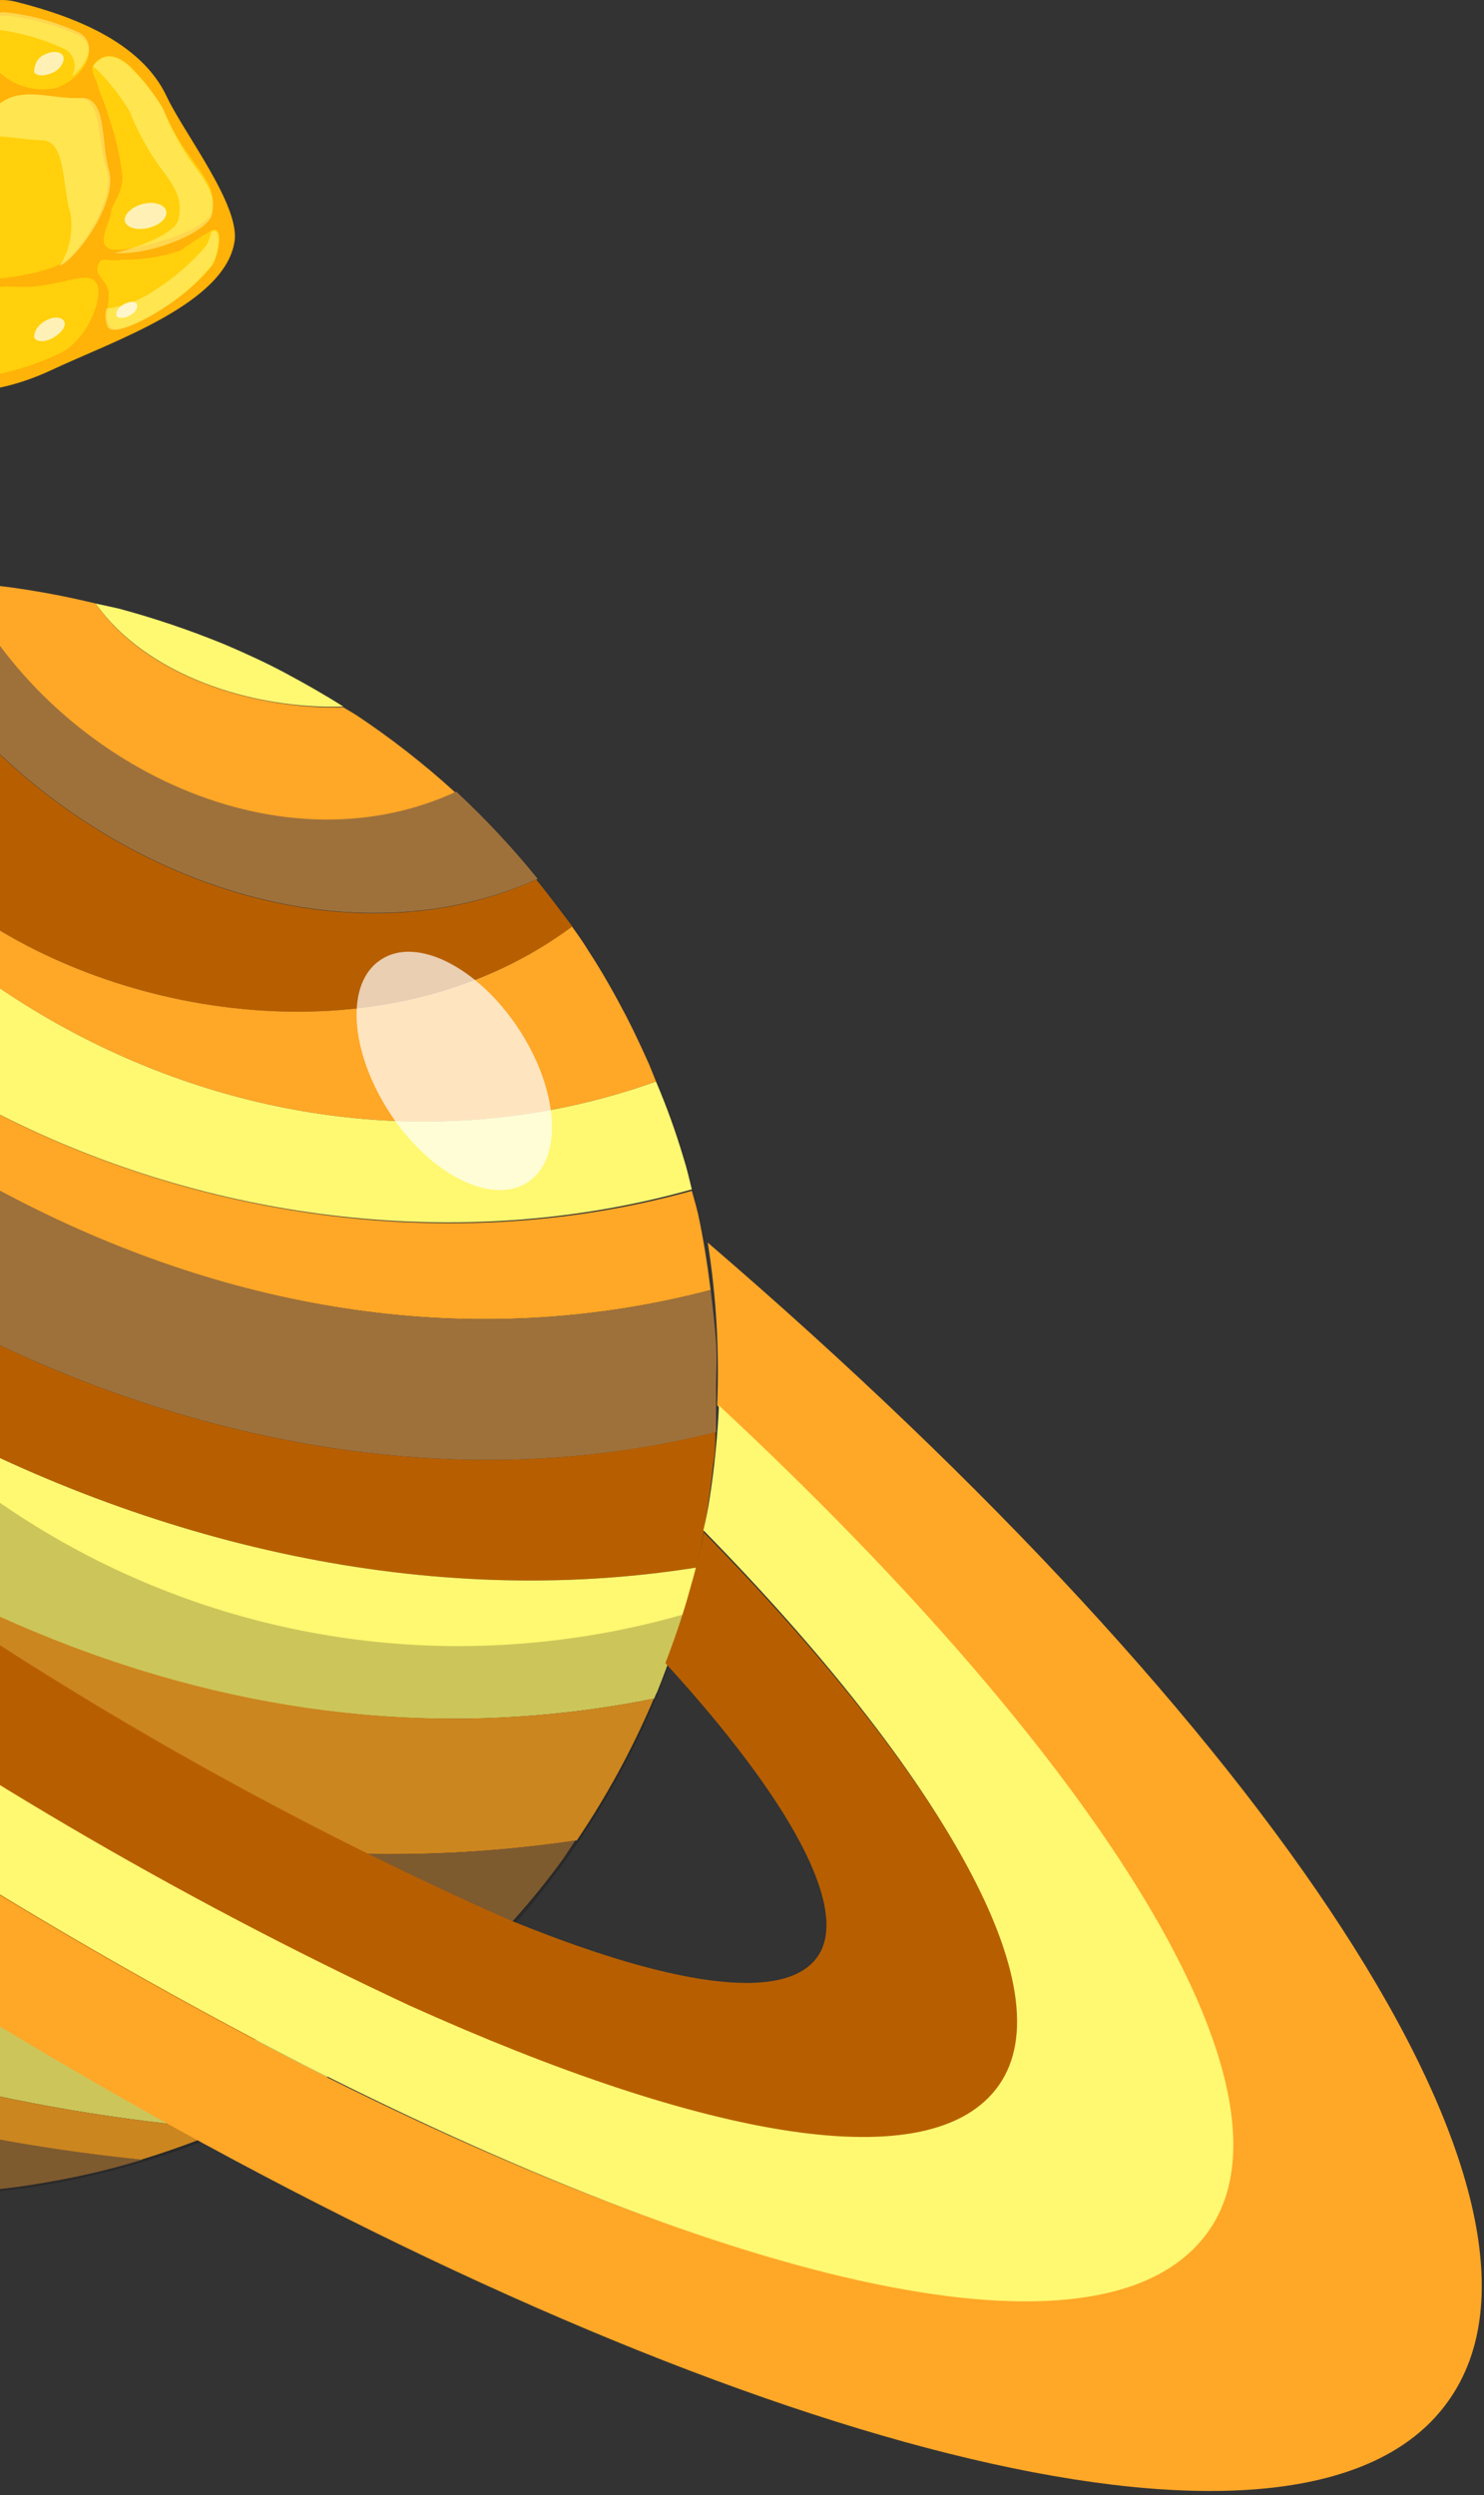 <svg width="326" height="548" viewBox="0 0 326 548" fill="none" xmlns="http://www.w3.org/2000/svg">
<rect x="0" y="0" width="326" height="548" fill="#333333" stroke="none"/>
<path d="M21 132.539L26.087 133.651C34.063 135.799 41.894 138.454 49.532 141.599C53.983 143.506 58.513 145.573 62.805 147.877C67.097 150.182 71.309 152.567 75.442 155.189C55.175 155.825 32.048 148.195 21 132.539Z" fill="#FFF871"/>
<path d="M-8.882 127.929C-5.147 127.929 -1.491 128.565 2.086 128.962C8.449 129.825 14.762 131.018 21.001 132.538C32.048 148.434 55.494 155.825 75.442 155.348L78.224 157.017C85.908 162.12 93.188 167.806 100 174.025C60.262 192.384 10.51 167.269 -8.882 127.929Z" fill="#FFA727"/>
<path d="M-27.242 127.77H-19.294C-15.717 127.77 -12.141 127.77 -8.644 127.77C10.748 167.11 60.5 192.225 100.238 173.866C106.645 179.819 112.62 186.22 118.12 193.02C65.984 216.544 -2.922 181.893 -27.242 127.77Z" fill="#9E713B"/>
<path d="M-4.511 201.523C-26.287 183.323 -48.143 158.924 -57.998 131.902C-54.184 131.028 -50.051 130.233 -46.395 129.597L-38.447 128.564C-34.791 128.564 -31.056 127.928 -27.321 127.77C-3.001 181.893 65.905 216.544 117.803 193.178C120.505 196.516 123.128 200.013 125.751 203.51C86.966 232.122 30.618 224.969 -4.511 201.523Z" fill="#B75F00"/>
<path d="M-65.152 133.571C-62.767 133.015 -60.383 132.379 -57.999 131.902C-48.064 158.924 -26.208 183.323 -4.511 201.524C30.617 224.969 87.125 232.122 125.671 203.51C126.942 205.259 128.214 207.087 129.327 208.915C132.347 213.524 135.049 218.372 137.672 223.379C139.42 226.797 141.089 230.373 142.679 233.95L144.109 237.526C60.659 267.409 -35.11 218.214 -65.152 133.571Z" fill="#FFA727"/>
<path d="M-91.856 143.029C-83.684 139.393 -75.265 136.339 -66.662 133.89L-65.152 133.492C-35.11 218.214 60.659 267.41 144.109 237.527C146.442 242.996 148.458 248.595 150.149 254.296C150.865 256.521 151.421 258.906 151.977 261.21C55.175 288.471 -60.86 236.652 -91.856 143.029Z" fill="#FFF871"/>
<path d="M-113.712 154.871C-107.222 150.697 -100.45 146.979 -93.445 143.745L-91.856 143.029C-60.86 236.652 55.175 288.471 151.977 261.528C152.454 263.197 152.931 264.866 153.329 266.535C154.521 272.019 155.395 277.662 156.11 283.305C50.963 310.883 -54.979 245.792 -113.712 154.871Z" fill="#FFA727"/>
<path d="M-134.376 170.051C-130.879 167.11 -127.382 164.249 -123.646 161.547C-119.911 158.845 -117.129 157.017 -113.712 154.871C-54.979 245.792 50.963 310.883 156.11 283.305C156.587 287.12 157.064 291.252 157.302 294.829C157.541 298.405 157.302 301.425 157.302 304.684C157.302 306.591 157.302 308.419 157.302 310.247C157.302 312.075 157.302 313.108 157.302 314.539C47.228 342.117 -78.424 272.734 -134.376 170.051Z" fill="#9E713B"/>
<path d="M-148.443 183.483C-147.886 182.926 -147.489 182.37 -147.012 181.814C-142.959 177.681 -139.064 173.866 -134.375 170.051C-78.424 272.735 47.228 342.117 157.143 314.539C157.143 316.923 157.143 319.228 156.667 321.612C156.19 326.222 155.554 330.752 154.759 335.282C154.282 338.302 153.646 341.323 152.931 344.263C35.465 362.94 -91.856 287.279 -148.443 183.483Z" fill="#B75F00"/>
<path d="M-163.623 202.08C-158.982 195.55 -153.911 189.337 -148.443 183.482C-91.856 287.278 35.465 362.94 152.931 344.263C152.375 346.647 151.818 348.952 151.182 351.257C149.323 358.172 147.04 364.967 144.347 371.603C144.103 372.064 143.89 372.542 143.712 373.033C50.804 391.71 -35.348 349.19 -99.963 284.258C-123.629 258.851 -144.936 231.345 -163.623 202.08Z" fill="#FFF871"/>
<path d="M-186.75 246.984C-184.223 239.53 -181.196 232.254 -177.69 225.208C-174.346 218.576 -170.603 212.154 -166.483 205.974L-163.622 202.08C-144.961 231.342 -123.68 258.848 -100.041 284.258C-35.427 348.793 50.964 391.71 143.633 373.033C141.646 377.723 139.421 382.412 137.036 386.942C133.913 392.876 130.463 398.634 126.704 404.188C-1.729 423.183 -115.062 350.303 -186.75 246.984Z" fill="#FFA727"/>
<path d="M-196.605 303.174C-196.523 291.715 -195.299 280.294 -192.949 269.078C-192.393 266.376 -191.757 263.595 -191.042 261.131C-144.23 369.616 -9.915 434.945 107.709 428.031C104.769 431.13 101.669 434.151 98.49 437.012C93.767 441.216 88.805 445.144 83.628 448.774C-25.572 452.827 -123.01 400.453 -195.81 321.612C-196.287 316.208 -196.685 310.803 -196.685 305.24C-196.685 304.207 -196.605 303.651 -196.605 303.174Z" fill="#FFA727"/>
<path d="M83.628 448.138C81.323 449.887 79.018 451.556 76.634 453.145C69.281 457.956 61.576 462.207 53.586 465.862L49.453 467.61C-40.673 460.457 -137.396 419.924 -190.406 351.098C-193.068 341.258 -194.876 331.207 -195.811 321.056C-123.01 399.817 -25.573 452.192 83.628 448.138Z" fill="#FFF871"/>
<path d="M-172.524 393.856C-113.295 438.963 -42.739 466.8 31.333 474.286C24.815 476.286 18.179 477.879 11.464 479.055C1.343 480.908 -8.925 481.839 -19.214 481.836H-22.314C-62.688 463.875 -108.625 454.258 -144.627 429.7C-155.346 419.066 -164.618 407.069 -172.206 394.015L-172.524 393.856Z" fill="#9E713B"/>
<path d="M49.453 467.61C43.426 470.153 37.272 472.381 31.014 474.286C-42.947 466.743 -113.385 438.909 -172.524 393.856C-179.82 381.357 -185.559 368.012 -189.612 354.118C-189.612 353.085 -190.168 352.052 -190.406 350.939C-137.396 420.163 -40.673 460.457 49.453 467.61Z" fill="#FFA727"/>
<path d="M-191.201 260.892C-190.327 257.475 -189.373 253.978 -188.26 250.64C-188.26 249.368 -187.386 248.176 -186.909 246.984C-115.381 350.303 -1.889 423.183 126.386 404.188L123.763 408.162C120.294 412.934 116.58 417.523 112.637 421.911C111.047 423.819 109.299 425.567 107.55 427.395C-9.916 434.707 -144.23 369.378 -191.201 260.892Z" fill="#9E713B"/>
<path opacity="0.2" d="M-69.284 135.082C-73.95 151.255 -76.331 168.001 -76.357 184.834C-76.231 231.721 -57.522 276.646 -24.331 309.763C8.861 342.88 53.828 361.488 100.716 361.509C117.575 361.497 134.35 359.116 150.547 354.436C141.981 383.996 125.861 410.814 103.777 432.248C81.692 453.683 54.405 468.994 24.602 476.674C-5.2 484.353 -36.489 484.137 -66.182 476.045C-95.875 467.953 -122.948 452.265 -144.734 430.527C-166.519 408.789 -182.266 381.75 -190.422 352.075C-198.578 322.399 -198.863 291.111 -191.248 261.292C-183.633 231.473 -168.381 204.152 -146.995 182.021C-125.608 159.89 -98.825 143.712 -69.284 135.082Z" fill="url(#paint0_linear_1_2248)"/>
<path d="M-48.779 128.326C-60.541 130.46 -72.048 133.817 -83.113 138.34C-185.081 85.171 -268.134 66.812 -289.751 97.569C-311.369 128.326 -269.008 196.199 -189.929 271.622C-151.558 307.918 -110.628 341.411 -67.456 371.842C-24.472 402.497 20.684 429.989 67.653 454.099C165.171 503.454 243.852 520.065 265.072 490.023C286.292 459.981 241.229 386.704 157.541 308.658C158.047 296.697 157.354 284.716 155.474 272.894C279.219 379.233 349.237 483.744 318.162 527.297C288.438 569.34 173.674 542 38.247 467.213C-3.008 444.252 -42.99 419.074 -81.524 391.79C-120.188 364.711 -157.333 335.526 -192.79 304.366C-308.349 201.444 -372.486 102.417 -342.762 60.295C-312.005 16.821 -190.247 47.658 -48.779 128.326Z" fill="#FFA727"/>
<path d="M-83.113 138.34C-89.356 140.812 -95.435 143.679 -101.313 146.924C-103.538 148.116 -105.684 149.387 -107.83 150.659C-176.259 118.869 -229.111 109.172 -243.893 130.154C-258.676 151.136 -233.641 194.768 -184.048 246.348C-144.684 286.507 -101.66 322.906 -55.535 355.072C-9.88 387.799 38.732 416.189 89.668 439.873C154.998 469.359 204.988 477.704 219.374 457.437C233.759 437.171 207.373 389.962 154.521 336.077C155.104 333.587 155.581 331.123 155.952 328.686C156.968 322.05 157.631 315.364 157.938 308.658C242.024 386.942 287.326 459.106 265.47 490.022C243.614 520.939 165.568 503.454 68.051 454.099C21.081 429.988 -24.074 402.497 -67.059 371.841C-110.477 341.439 -151.646 307.945 -190.247 271.622C-269.723 196.199 -311.21 127.531 -290.069 97.569C-268.928 67.606 -185.081 85.171 -83.113 138.34Z" fill="#FFF871"/>
<path d="M-107.83 150.977C-111.407 153.123 -114.983 155.427 -118.401 157.812C-123.09 161.15 -127.699 164.726 -132.071 168.541C-169.742 152.646 -196.605 148.036 -204.076 158.607C-211.547 169.177 -199.069 191.669 -173.001 220.598C-132.83 262.882 -88.316 300.817 -40.196 333.772C6.921 368.148 57.537 397.451 110.809 421.196C146.812 436.058 172.244 440.032 179.556 429.779C186.868 419.527 173.754 395.366 146.176 365.245C148.242 359.84 150.149 354.277 151.66 348.714C152.852 344.66 153.805 340.766 154.6 336.554C207.452 390.439 234.076 437.012 219.453 457.914C204.829 478.816 155.077 469.835 89.748 440.35C38.766 416.519 -9.874 387.968 -55.535 355.072C-101.66 322.906 -144.684 286.507 -184.048 246.348C-233.641 194.609 -258.279 150.262 -243.894 129.995C-229.508 109.729 -176.259 119.186 -107.83 150.977Z" fill="#B75F00"/>
<path opacity="0.7" d="M83.707 210.743C75.759 215.83 76.793 230.93 85.694 244.521C94.595 258.111 108.186 264.787 115.974 259.621C123.763 254.455 122.809 239.434 113.908 225.923C105.007 212.412 91.496 205.577 83.707 210.743Z" fill="white"/>
<path opacity="0.5" d="M10.431 75.316C12.83 73.788 14.813 71.689 16.2 69.206C17.587 66.722 18.336 63.934 18.378 61.089C20.047 61.089 21.081 61.089 21.875 62.202C22.67 63.315 20.683 73.726 14.484 77.382C6.48 81.36 -2.328 83.453 -11.266 83.502C-13.333 83.502 -14.127 82.389 -14.287 81.594C-5.713 81.158 2.688 79.024 10.431 75.316Z" fill="#FFFA94"/>
<path d="M-38.607 63.553C-28.513 85.091 -10.234 91.29 11.304 81.276C24.815 74.918 49.373 66.732 51.519 53.062C52.791 45.114 40.392 29.219 36.657 21.272C30.935 8.953 15.437 3.389 3.436 0.369C-5.783 -1.935 -13.731 7.125 -22.95 11.496C-33.759 16.503 -50.687 21.669 -54.741 32.08C-58.794 42.492 -43.614 52.585 -38.607 63.553Z" fill="#FFB208"/>
<path d="M17.583 7.92C22.352 11.02 17.583 17.616 12.417 19.285C9.916 19.856 7.305 19.719 4.877 18.891C2.449 18.063 0.299 16.576 -1.332 14.596C-4.511 10.304 -4.988 3.231 1.608 3.469C7.141 4.069 12.537 5.572 17.583 7.92Z" fill="#FFD00B"/>
<path opacity="0.5" d="M14.404 10.86C9.383 8.521 4.014 7.018 -1.491 6.409C-2.174 6.284 -2.875 6.284 -3.558 6.409C-3.461 5.829 -3.251 5.273 -2.939 4.774C-2.626 4.275 -2.218 3.843 -1.738 3.503C-1.257 3.163 -0.714 2.922 -0.14 2.793C0.435 2.665 1.029 2.651 1.608 2.754C7.112 3.371 12.479 4.874 17.504 7.204C21.239 9.588 19.332 14.119 15.755 16.821C16.353 15.848 16.547 14.679 16.294 13.565C16.042 12.451 15.363 11.48 14.404 10.86Z" fill="#FFFA94"/>
<path d="M-0.457 23.1C-3.716 25.881 -13.809 27.233 -15.796 28.822C-17.783 30.412 -19.134 30.491 -17.068 33.352C-15.002 36.213 -12.458 36.293 -11.902 40.426C-11.652 43.936 -12.575 47.43 -14.525 50.36C-15.796 52.665 -16.432 54.175 -14.525 59.023C-12.617 63.871 9.874 60.772 14.325 57.354C18.776 53.937 25.531 42.81 23.385 37.008C21.239 31.206 22.511 21.113 17.107 21.51C11.702 21.908 4.391 18.649 -0.457 23.1Z" fill="#FFD00B"/>
<path opacity="0.5" d="M15.438 46.704C13.61 40.982 14.563 30.809 9.159 30.809C3.755 30.809 -3.875 28.027 -8.962 32.478C-10.872 33.771 -12.998 34.713 -15.24 35.26C-16.033 34.597 -16.752 33.851 -17.386 33.034C-19.452 30.173 -18.181 30.014 -16.114 28.504C-14.048 26.994 -3.955 25.881 -0.458 23.1C4.629 18.649 11.702 21.908 17.663 21.51C23.624 21.113 22.114 31.286 23.942 37.406C25.77 43.525 18.696 54.413 14.245 57.751L13.053 58.467C15.308 54.989 16.16 50.785 15.438 46.704Z" fill="#FFFA94"/>
<path d="M9.317 62.679C1.767 63.871 -0.935 60.851 -6.101 66.653C-9.184 70.377 -11.85 74.428 -14.049 78.733C-15.4 80.8 -16.036 82.548 -11.982 83.422C-3.049 83.335 5.751 81.244 13.768 77.303C19.967 73.647 22.828 64.427 21.159 62.123C19.49 59.818 16.788 61.487 9.317 62.679Z" fill="#FFD00B"/>
<path d="M28.948 14.914C28.948 14.914 25.213 10.781 22.034 12.847C18.855 14.914 20.762 16.106 21.477 18.808C22.192 21.51 22.51 21.033 23.941 25.881C25.436 30.093 26.423 34.469 26.882 38.915C26.882 42.651 24.418 44.876 24.338 46.863C24.259 48.85 19.57 55.685 26.802 54.811C34.035 53.936 45.876 50.201 46.592 46.307C47.307 42.412 45.956 40.028 42.618 35.577C39.857 31.957 37.561 28.006 35.783 23.815C33.863 20.589 31.569 17.601 28.948 14.914Z" fill="#FFD00B"/>
<path opacity="0.5" d="M39.28 47.658C39.995 43.843 38.724 41.379 35.306 36.929C32.508 33.076 30.212 28.883 28.471 24.451C26.605 21.349 24.392 18.469 21.875 15.867C21.451 15.411 20.97 15.01 20.444 14.675C20.815 13.987 21.364 13.41 22.034 13.006C25.213 10.94 28.948 15.073 28.948 15.073C31.559 17.711 33.853 20.645 35.783 23.815C37.507 28.255 39.804 32.45 42.618 36.293C45.956 40.743 47.307 43.207 46.592 47.022C45.876 50.837 34.114 55.606 26.802 55.606H25.054C31.332 54.096 39.28 50.916 39.28 47.658Z" fill="#FFFA94"/>
<path d="M46.751 58.228C43.601 61.976 39.872 65.196 35.704 67.765C33.081 69.513 24.657 74.282 23.862 71.262C23.067 68.242 23.862 68.004 23.862 64.745C23.862 61.486 20.683 60.771 21.477 58.387C22.272 56.003 23.067 57.592 26.723 57.036C31.096 57.098 35.448 56.426 39.598 55.049C41.769 53.471 44.024 52.012 46.353 50.678C49.294 49.088 48.181 55.605 46.751 58.228Z" fill="#FFD00B"/>
<g opacity="0.5">
<path d="M23.385 67.765C27.307 67.285 31.049 65.838 34.273 63.553C38.414 60.916 42.137 57.674 45.32 53.936C45.837 52.99 46.212 51.972 46.433 50.916C49.055 49.486 48.022 56.082 46.433 58.387C43.31 62.184 39.576 65.434 35.386 68.004C32.763 69.752 24.338 74.441 23.544 71.501C23.107 70.302 23.052 68.997 23.385 67.765Z" fill="#FFFA94"/>
</g>
<path opacity="0.7" d="M27.439 48.611C27.836 50.042 30.141 50.678 32.684 50.042C35.227 49.406 36.896 47.737 36.499 46.306C36.101 44.876 33.797 44.161 31.333 44.796C28.869 45.432 27.121 47.181 27.439 48.611Z" fill="white"/>
<path opacity="0.7" d="M7.49 15.867C8.126 16.821 10.033 16.741 11.781 15.867C13.53 14.993 14.404 13.085 13.768 12.132C13.133 11.178 11.225 11.178 9.477 12.132C7.728 13.085 7.49 15.072 7.49 15.867Z" fill="white"/>
<path opacity="0.7" d="M7.489 74.123C8.046 75.156 9.953 75.236 11.781 74.123C13.609 73.01 14.642 71.58 14.086 70.547C13.53 69.513 11.622 69.434 9.794 70.547C7.966 71.659 7.489 73.09 7.489 74.123Z" fill="white"/>
<path opacity="0.7" d="M25.61 69.275C25.61 69.99 27.279 69.99 28.551 69.275C29.822 68.56 30.378 67.527 30.061 66.811C29.743 66.096 28.392 66.096 27.2 66.811C26.007 67.527 25.292 68.56 25.61 69.275Z" fill="white"/>
<defs>
<linearGradient id="paint0_linear_1_2248" x1="77.985" y1="228.784" x2="-221.481" y2="461.808" gradientUnits="userSpaceOnUse">
<stop/>
<stop offset="0.57"/>
<stop offset="0.61"/>
<stop offset="1" stop-color="#404040"/>
</linearGradient>
</defs>
</svg>
